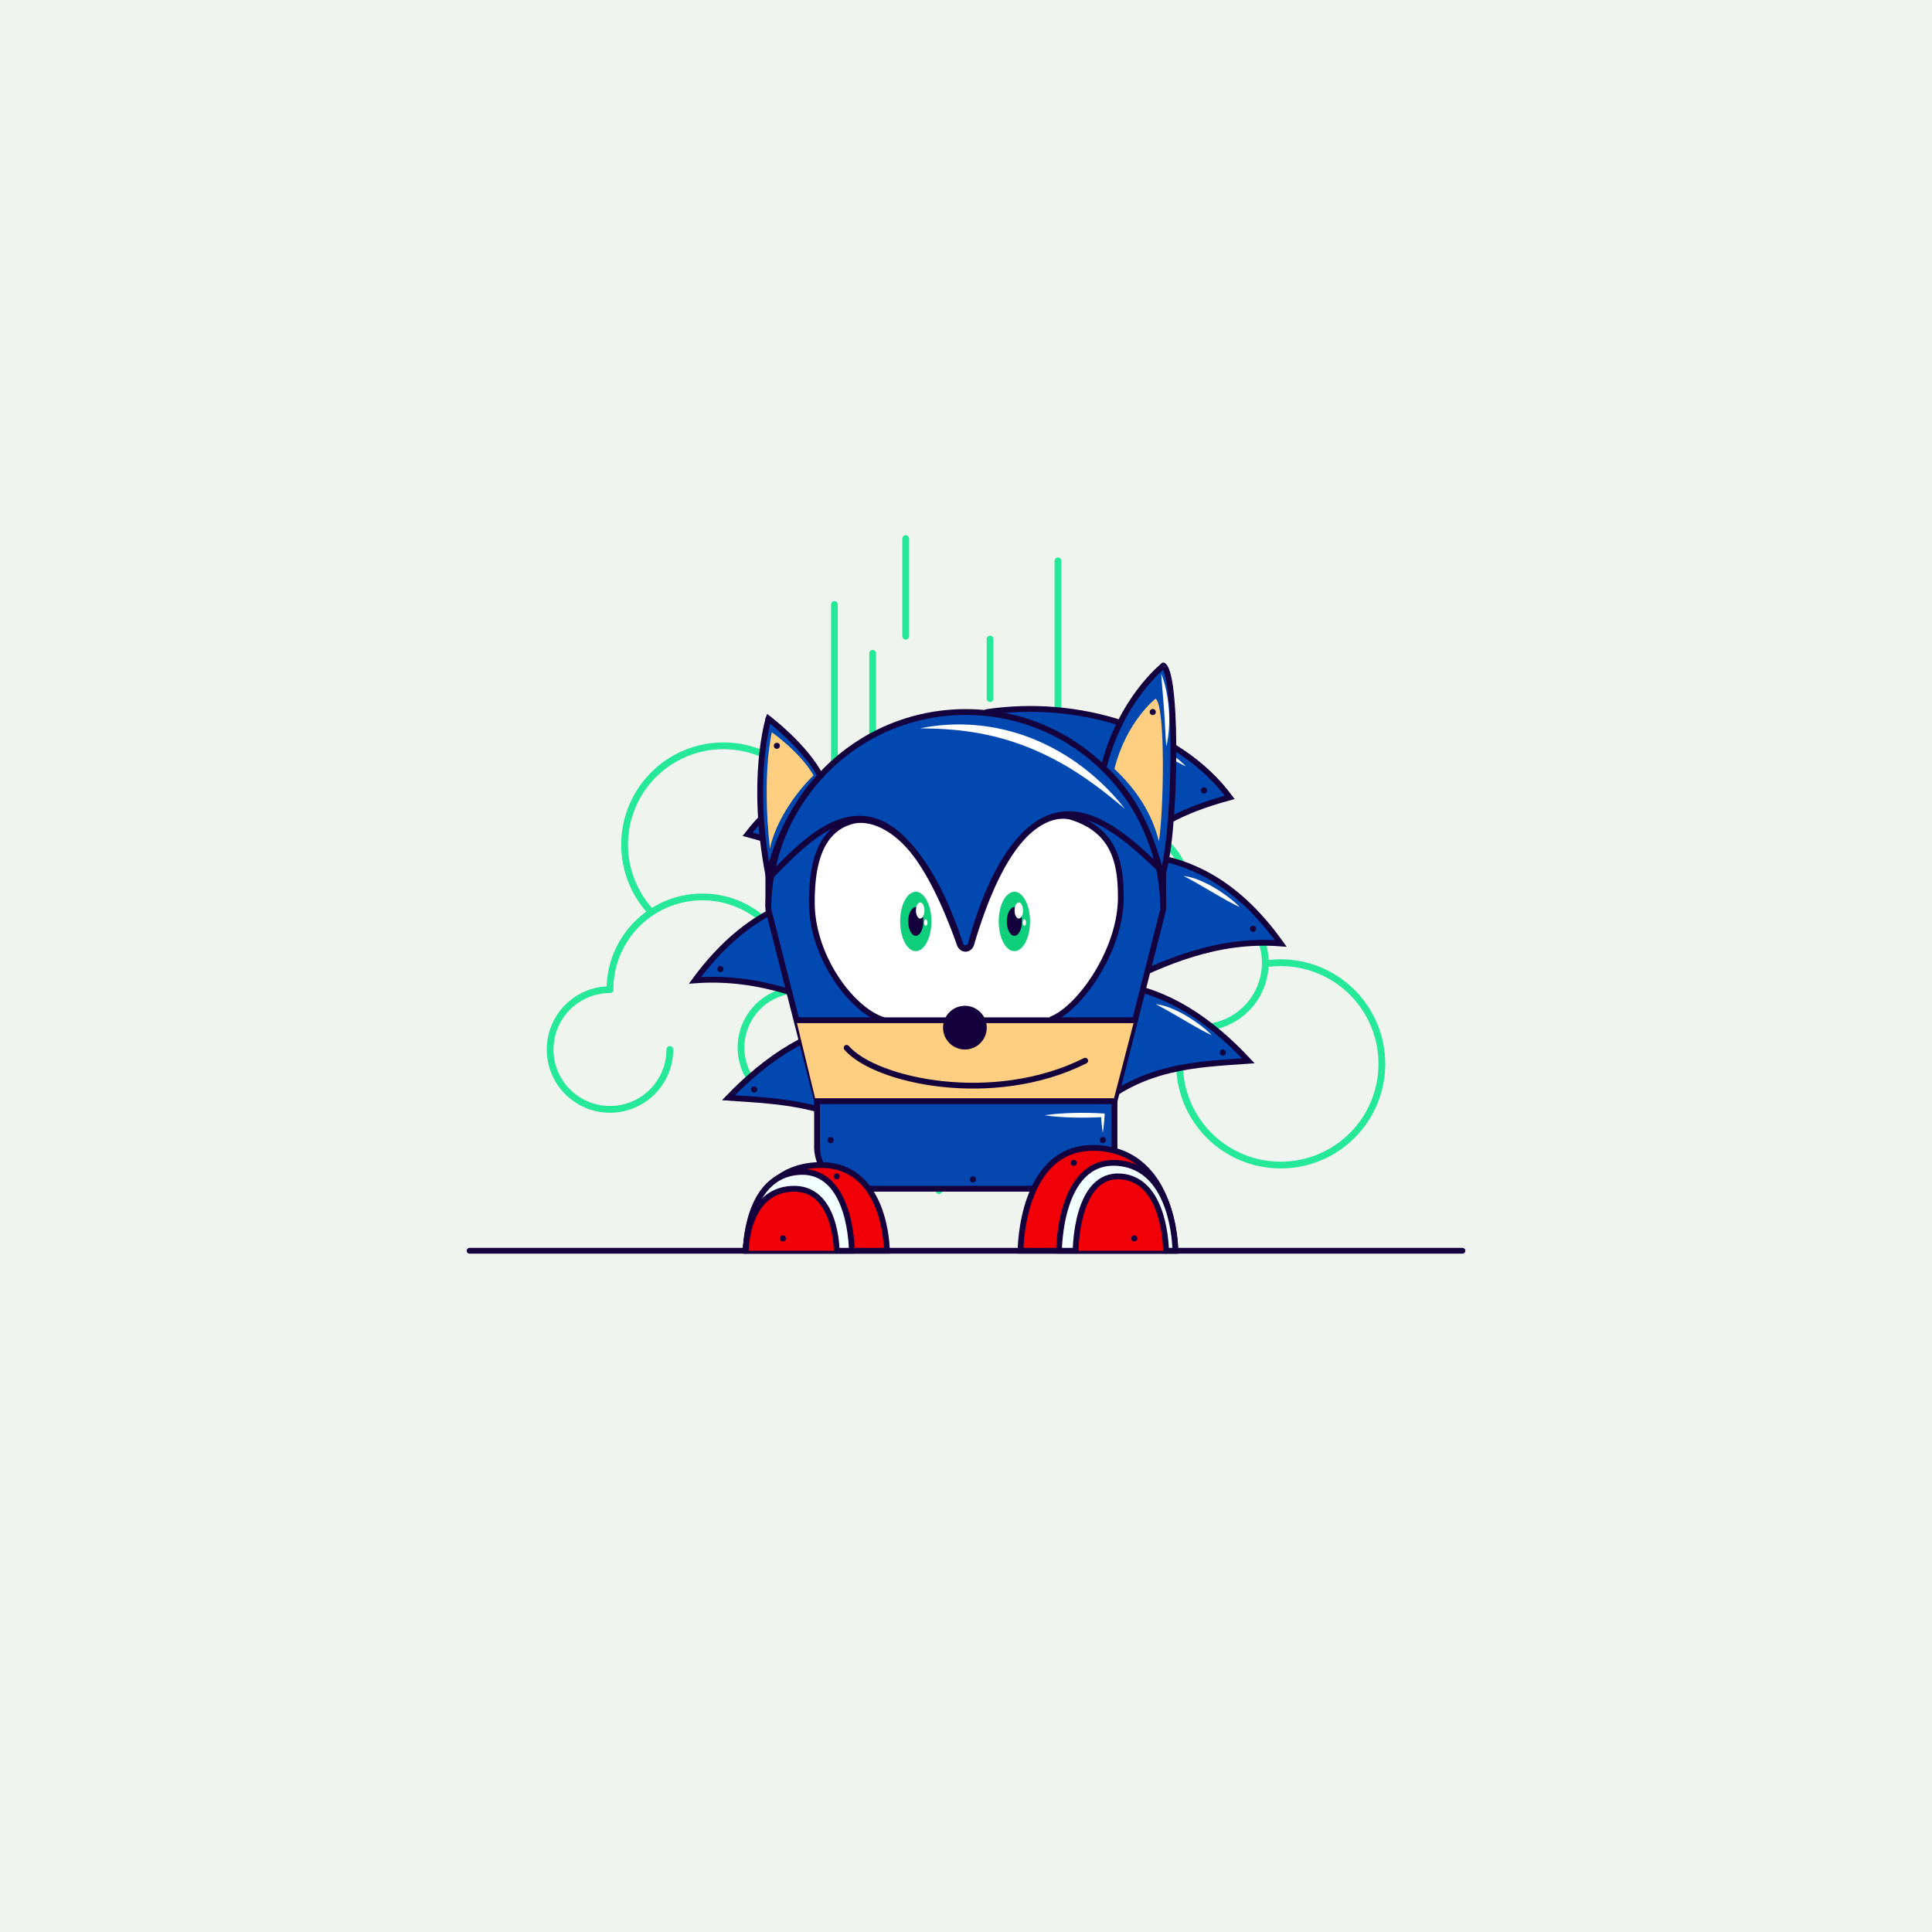 <svg id="Sonic" xmlns="http://www.w3.org/2000/svg" viewBox="0 0 1999.998 2000.001"><defs><style>.cls-1,.cls-4{fill:#eff4ee;}.cls-2,.cls-3{fill:none;}.cls-12,.cls-13,.cls-2,.cls-6,.cls-8,.cls-9{stroke:#15003e;stroke-width:6px;}.cls-12,.cls-13,.cls-2,.cls-3,.cls-4,.cls-6,.cls-8{stroke-linecap:round;}.cls-12,.cls-13,.cls-2,.cls-3,.cls-4,.cls-6,.cls-8,.cls-9{stroke-miterlimit:10;}.cls-3,.cls-4{stroke:#25e899;stroke-width:7px;}.cls-5{fill:#15003e;}.cls-6{fill:#0148b0;}.cls-7{fill:#fece81;}.cls-8{fill:#0347af;}.cls-11,.cls-9{fill:#fff;}.cls-10{fill:#0fce7c;}.cls-12{fill:#f10107;}.cls-13{fill:#f1ffff;}</style></defs><title>Sonic</title><g id="Background"><rect class="cls-1" width="1999.998" height="2000.001"/></g><g id="Artwork"><path class="cls-2" d="M1513.899,1294.771H486.096" transform="translate(0.002 0)"/><path class="cls-3" d="M863.789,625.74V794.993" transform="translate(0.002 0)"/><path class="cls-3" d="M903.321,676.32V922.88" transform="translate(0.002 0)"/><path class="cls-3" d="M851.179,874.363A102.29,102.29,0,1,0,748.889,976.653" transform="translate(0.002 0)"/><path class="cls-4" d="M822.808,1024.49a95.677,95.677,0,1,0-191.353,0" transform="translate(0.002 0)"/><path class="cls-4" d="M631.453,1024.49a61.957,61.957,0,1,0,61.957,61.957" transform="translate(0.002 0)"/><path class="cls-4" d="M1235.526,1048.208a104.725,104.725,0,1,0,90.26-51.597,105.672,105.672,0,0,0-11.5.627" transform="translate(0.002 0)"/><path class="cls-4" d="M1185.547,1032.126c6.243,21.54,32.99,31.693,57.07,31.693a67.207,67.207,0,0,0,3.503-134.323,18.442,18.442,0,0,1-7.153-1.873,18.849,18.849,0,0,1-10.36-14.28,67.054,67.054,0,0,0-133.427,9.533" transform="translate(0.002 0)"/><path class="cls-4" d="M867.731,1040.756a59.799,59.799,0,0,0-81.997,87.063" transform="translate(0.002 0)"/><path class="cls-4" d="M971.979,1014.198V822.358" transform="translate(0.002 0)"/><path class="cls-4" d="M971.979,1232.533V1127.82" transform="translate(0.002 0)"/><path class="cls-4" d="M1024.904,661.59v61.64" transform="translate(0.002 0)"/><path class="cls-4" d="M937.599,557.577V658.583" transform="translate(0.002 0)"/><path class="cls-5" d="M486.096,1294.769h0Z" transform="translate(0.002 0)"/><path class="cls-3" d="M1095.181,580.62v538.866" transform="translate(0.002 0)"/></g><g id="Hair"><path class="cls-6" d="M1021.406,737.177c93.179-13.947,198.031,16.057,251.652,88.25-50.932,13.84-80.186,30.504-108.907,59.193,70.71,0,121.81,36.155,161.635,92.032-66.126-5.13-121.407,19.96-167.521,42.711,50.769,7.24,94.473,36.516,134.01,78.793-55.117,3.852-108.939,5.465-160.275,50.352" transform="translate(0.002 0)"/><path class="cls-6" d="M1033.879,775.4c-96.277-13.947-204.615,16.057-260.019,88.25,52.625,13.84,82.852,30.504,112.528,59.193-73.061,0-125.86,36.155-167.009,92.032,68.324-5.13,125.443,19.96,173.09,42.711-52.456,7.24-97.614,36.516-138.465,78.793,56.95,3.852,112.561,5.465,165.604,50.352" transform="translate(0.002 0)"/></g><g id="Regulus"><path class="cls-6" d="M795.379,941.452c0-112.877,91.503-204.38,204.38-204.38s204.383,91.503,204.383,204.38L1153.726,1139.922h-307.933Z" transform="translate(0.002 0)"/><path class="cls-7" d="M824.294,1056.18l349.916-.013-21.753,83.753H844.521Z" transform="translate(0.002 0)"/><path class="cls-8" d="M1110.197,1230.579H889.321a43.528,43.528,0,0,1-43.527-43.53v-47.127h307.933v47.127A43.531,43.531,0,0,1,1110.197,1230.579Z" transform="translate(0.002 0)"/><path class="cls-9" d="M915,1056.167C881.797,1046,840.407,990.402,840.407,934.219c0-33.157,5.387-74.219,41.39-84.166,20.447-5.649,72.05,4.762,112.58,128.41a5.408,5.408,0,0,0,10.349-.261C1038.642,854.318,1088.096,838.978,1110,846c43.964,14.094,50.27,47.92,50.27,82.813,0,56.18-44.27,116.687-72.648,126.627" transform="translate(0.002 0)"/><ellipse class="cls-10" cx="1050.089" cy="953.885" rx="16.209" ry="30.737"/><ellipse class="cls-5" cx="1050.089" cy="953.885" rx="7.834" ry="14.855"/><path class="cls-11" d="M1059.048,942.546c0,4.599-1.966,8.327-4.391,8.327-2.425,0-4.391-3.728-4.391-8.327s1.966-8.327,4.391-8.327c2.425,0,4.391,3.728,4.391,8.327" transform="translate(0.002 0)"/><path class="cls-11" d="M1062.186,954.996c0,1.859-.795,3.367-1.776,3.367-.98,0-1.775-1.508-1.775-3.367s.795-3.367,1.775-3.367c.981,0,1.776,1.508,1.776,3.367" transform="translate(0.002 0)"/><ellipse class="cls-10" cx="948.013" cy="953.885" rx="16.209" ry="30.737"/><ellipse class="cls-5" cx="948.013" cy="953.885" rx="7.834" ry="14.855"/><path class="cls-11" d="M956.972,942.546c0,4.599-1.966,8.327-4.391,8.327-2.425,0-4.391-3.728-4.391-8.327s1.966-8.327,4.391-8.327c2.425,0,4.391,3.728,4.391,8.327" transform="translate(0.002 0)"/><path class="cls-11" d="M960.11,954.996c0,1.859-.795,3.367-1.776,3.367-.98,0-1.775-1.508-1.775-3.367s.795-3.367,1.775-3.367c.981,0,1.776,1.508,1.776,3.367" transform="translate(0.002 0)"/><path class="cls-2" d="M795.381,938.494V743.987" transform="translate(0.002 0)"/><path class="cls-2" d="M1204.142,938.494V689.067" transform="translate(0.002 0)"/><path class="cls-2" d="M797.578,907.266C848.594,855.013,922.383,776.866,993.499,977.463a6.296,6.296,0,0,0,11.974-.314c61.096-206.14,143.961-125.827,194.185-78.493" transform="translate(0.002 0)"/><path class="cls-2" d="M825.564,1056.167h348.646" transform="translate(0.002 0)"/><path class="cls-2" d="M1123.386,1098.05c-95.208,47.746-217.483,20.97-246.993-13.337" transform="translate(0.002 0)"/><path class="cls-11" d="M1227.621,793.252c-5.137-2.316-10.006-4.969-14.837-7.655q-7.228-4.054-14.321-8.221c-4.744-2.761-9.465-5.533-14.229-8.248-4.761-2.742-9.565-5.334-14.541-7.973a63.059,63.059,0,0,1,16.25,4.433,117.708,117.708,0,0,1,15.038,7.471,146.757,146.757,0,0,1,13.938,9.254A114.815,114.815,0,0,1,1227.621,793.252Z" transform="translate(0.002 0)"/></g><g id="Added"><path class="cls-6" d="M795.616,907.265C776,806,795.618,743.987,795.618,743.987s37.208,28.086,53.677,59.149C824.875,828.366,802.71,871.205,795.616,907.265Z" transform="translate(0.002 0)"/><path class="cls-6" d="M1204.379,689.067s-44.109,34.162-62.077,105.926c33.168,30.913,50.309,70.954,60.2,112.272C1216.681,874.363,1220,700.25,1204.379,689.067" transform="translate(0.002 0)"/><path class="cls-7" d="M797,878.5c-8.572-78.9,2.027-120.5,2.027-120.5s29.91,21.201,43.149,44.65C822.545,821.694,802.703,851.279,797,878.5Z" transform="translate(0.002 0)"/><path class="cls-7" d="M1196.276,723.23s-30.297,23.465-42.639,72.757c22.782,21.233,39.226,46.633,46.02,75.013,4.84-28.152,7.348-140.089-3.382-147.77" transform="translate(0.002 0)"/><path class="cls-12" d="M845.064,1206.164c-73.017,3.999-73.017,88.607-73.017,88.607H918.08S918.08,1202.164,845.064,1206.164Z" transform="translate(0.002 0)"/><path class="cls-13" d="M826.922,1213.245c-54.875,3.68-54.875,81.526-54.875,81.526H881.797S881.797,1209.566,826.922,1213.245Z" transform="translate(0.002 0)"/><path class="cls-12" d="M866.082,1294.771s0-66.995-47.017-64.101-47.017,64.101-47.017,64.101" transform="translate(0.002 0)"/><path class="cls-12" d="M1136.575,1188.459c80.106,4.798,80.106,106.312,80.106,106.312H1056.469S1056.469,1183.66,1136.575,1188.459Z" transform="translate(0.002 0)"/><path class="cls-13" d="M1156.478,1203.904c60.203,4.101,60.203,90.867,60.203,90.867H1096.275S1096.275,1199.803,1156.478,1203.904Z" transform="translate(0.002 0)"/><path class="cls-12" d="M1113.516,1294.771s0-80.381,46.754-76.91,46.754,76.91,46.754,76.91" transform="translate(0.002 0)"/><circle class="cls-5" cx="998.856" cy="1063.82" r="22.627"/><circle class="cls-5" cx="1193.335" cy="737.072" r="3.13"/><circle class="cls-5" cx="1246.371" cy="818.25" r="3.13"/><circle class="cls-5" cx="1297.132" cy="961.494" r="3.13"/><circle class="cls-5" cx="1265.871" cy="1089.577" r="3.13"/><circle class="cls-5" cx="780.668" cy="1127.82" r="3.13"/><circle class="cls-5" cx="745.76" cy="1003.131" r="3.13"/><circle class="cls-5" cx="810.465" cy="1282" r="3.13"/><circle class="cls-5" cx="1174.212" cy="1282" r="3.13"/><circle class="cls-5" cx="1111.468" cy="1203.775" r="3.13"/><circle class="cls-5" cx="1007.179" cy="1220.883" r="3.13"/><circle class="cls-5" cx="859.823" cy="1180.176" r="3.13"/><circle class="cls-5" cx="1141.601" cy="1180.176" r="3.13"/><circle class="cls-5" cx="866.083" cy="1217.752" r="3.13"/><circle class="cls-5" cx="804.204" cy="772.073" r="3.13"/><path class="cls-11" d="M1254.354,1071.569c-5.137-2.316-10.006-4.969-14.837-7.655q-7.228-4.054-14.321-8.221c-4.744-2.761-9.465-5.533-14.229-8.248-4.761-2.742-9.565-5.334-14.541-7.973a63.056,63.056,0,0,1,16.25,4.433,117.708,117.708,0,0,1,15.038,7.471,146.757,146.757,0,0,1,13.938,9.254A114.802,114.802,0,0,1,1254.354,1071.569Z" transform="translate(0.002 0)"/><path class="cls-11" d="M1283.318,938.928c-5.137-2.316-10.006-4.969-14.837-7.655q-7.228-4.054-14.321-8.221c-4.744-2.761-9.465-5.533-14.229-8.248-4.761-2.742-9.565-5.334-14.541-7.973a63.059,63.059,0,0,1,16.25,4.433,117.708,117.708,0,0,1,15.038,7.471,146.756,146.756,0,0,1,13.938,9.254A114.815,114.815,0,0,1,1283.318,938.928Z" transform="translate(0.002 0)"/><path class="cls-11" d="M952.581,754a199.667,199.667,0,0,1,59.426-3.131,206.814,206.814,0,0,1,58.275,14.37,222.32,222.32,0,0,1,51.903,30.008,237.419,237.419,0,0,1,42.183,41.913c-15.155-12.726-30.502-24.864-46.751-35.513a296.685,296.685,0,0,0-51.1-27.147,266.059,266.059,0,0,0-55.538-15.863C991.882,755.299,972.362,754.099,952.581,754Z" transform="translate(0.002 0)"/><path class="cls-11" d="M1081.333,1154.507c5.022-.804,10.044-1.269,15.066-1.661,5.022-.379,10.044-.599,15.066-.727,10.044-.221,20.088-.116,30.133.507l1.992.124-.111,1.757c-.096,1.513-.197,3.027-.332,4.54-.135,1.513-.23,3.027-.397,4.54-.171,1.513-.295,3.027-.504,4.54-.187,1.513-.391,3.027-.647,4.54-.256-1.513-.46-3.027-.647-4.54-.21-1.513-.334-3.027-.504-4.54-.168-1.513-.263-3.027-.397-4.54-.135-1.513-.236-3.027-.332-4.54l1.88,1.88c-10.044.623-20.089.728-30.133.507-5.022-.128-10.044-.347-15.066-.727C1091.378,1155.776,1086.355,1155.311,1081.333,1154.507Z" transform="translate(0.002 0)"/><path class="cls-11" d="M1202.155,697.5a113.967,113.967,0,0,1,5.281,18.278,144.271,144.271,0,0,1,2.58,18.856,141.705,141.705,0,0,1,.069,19.035A111.462,111.462,0,0,1,1207.345,772.5c-.58-6.347-.834-12.612-1.192-18.855q-.492-9.362-1.124-18.662c-.431-6.208-.935-12.412-1.471-18.641C1203.055,710.108,1202.447,703.866,1202.155,697.5Z" transform="translate(0.002 0)"/></g></svg>